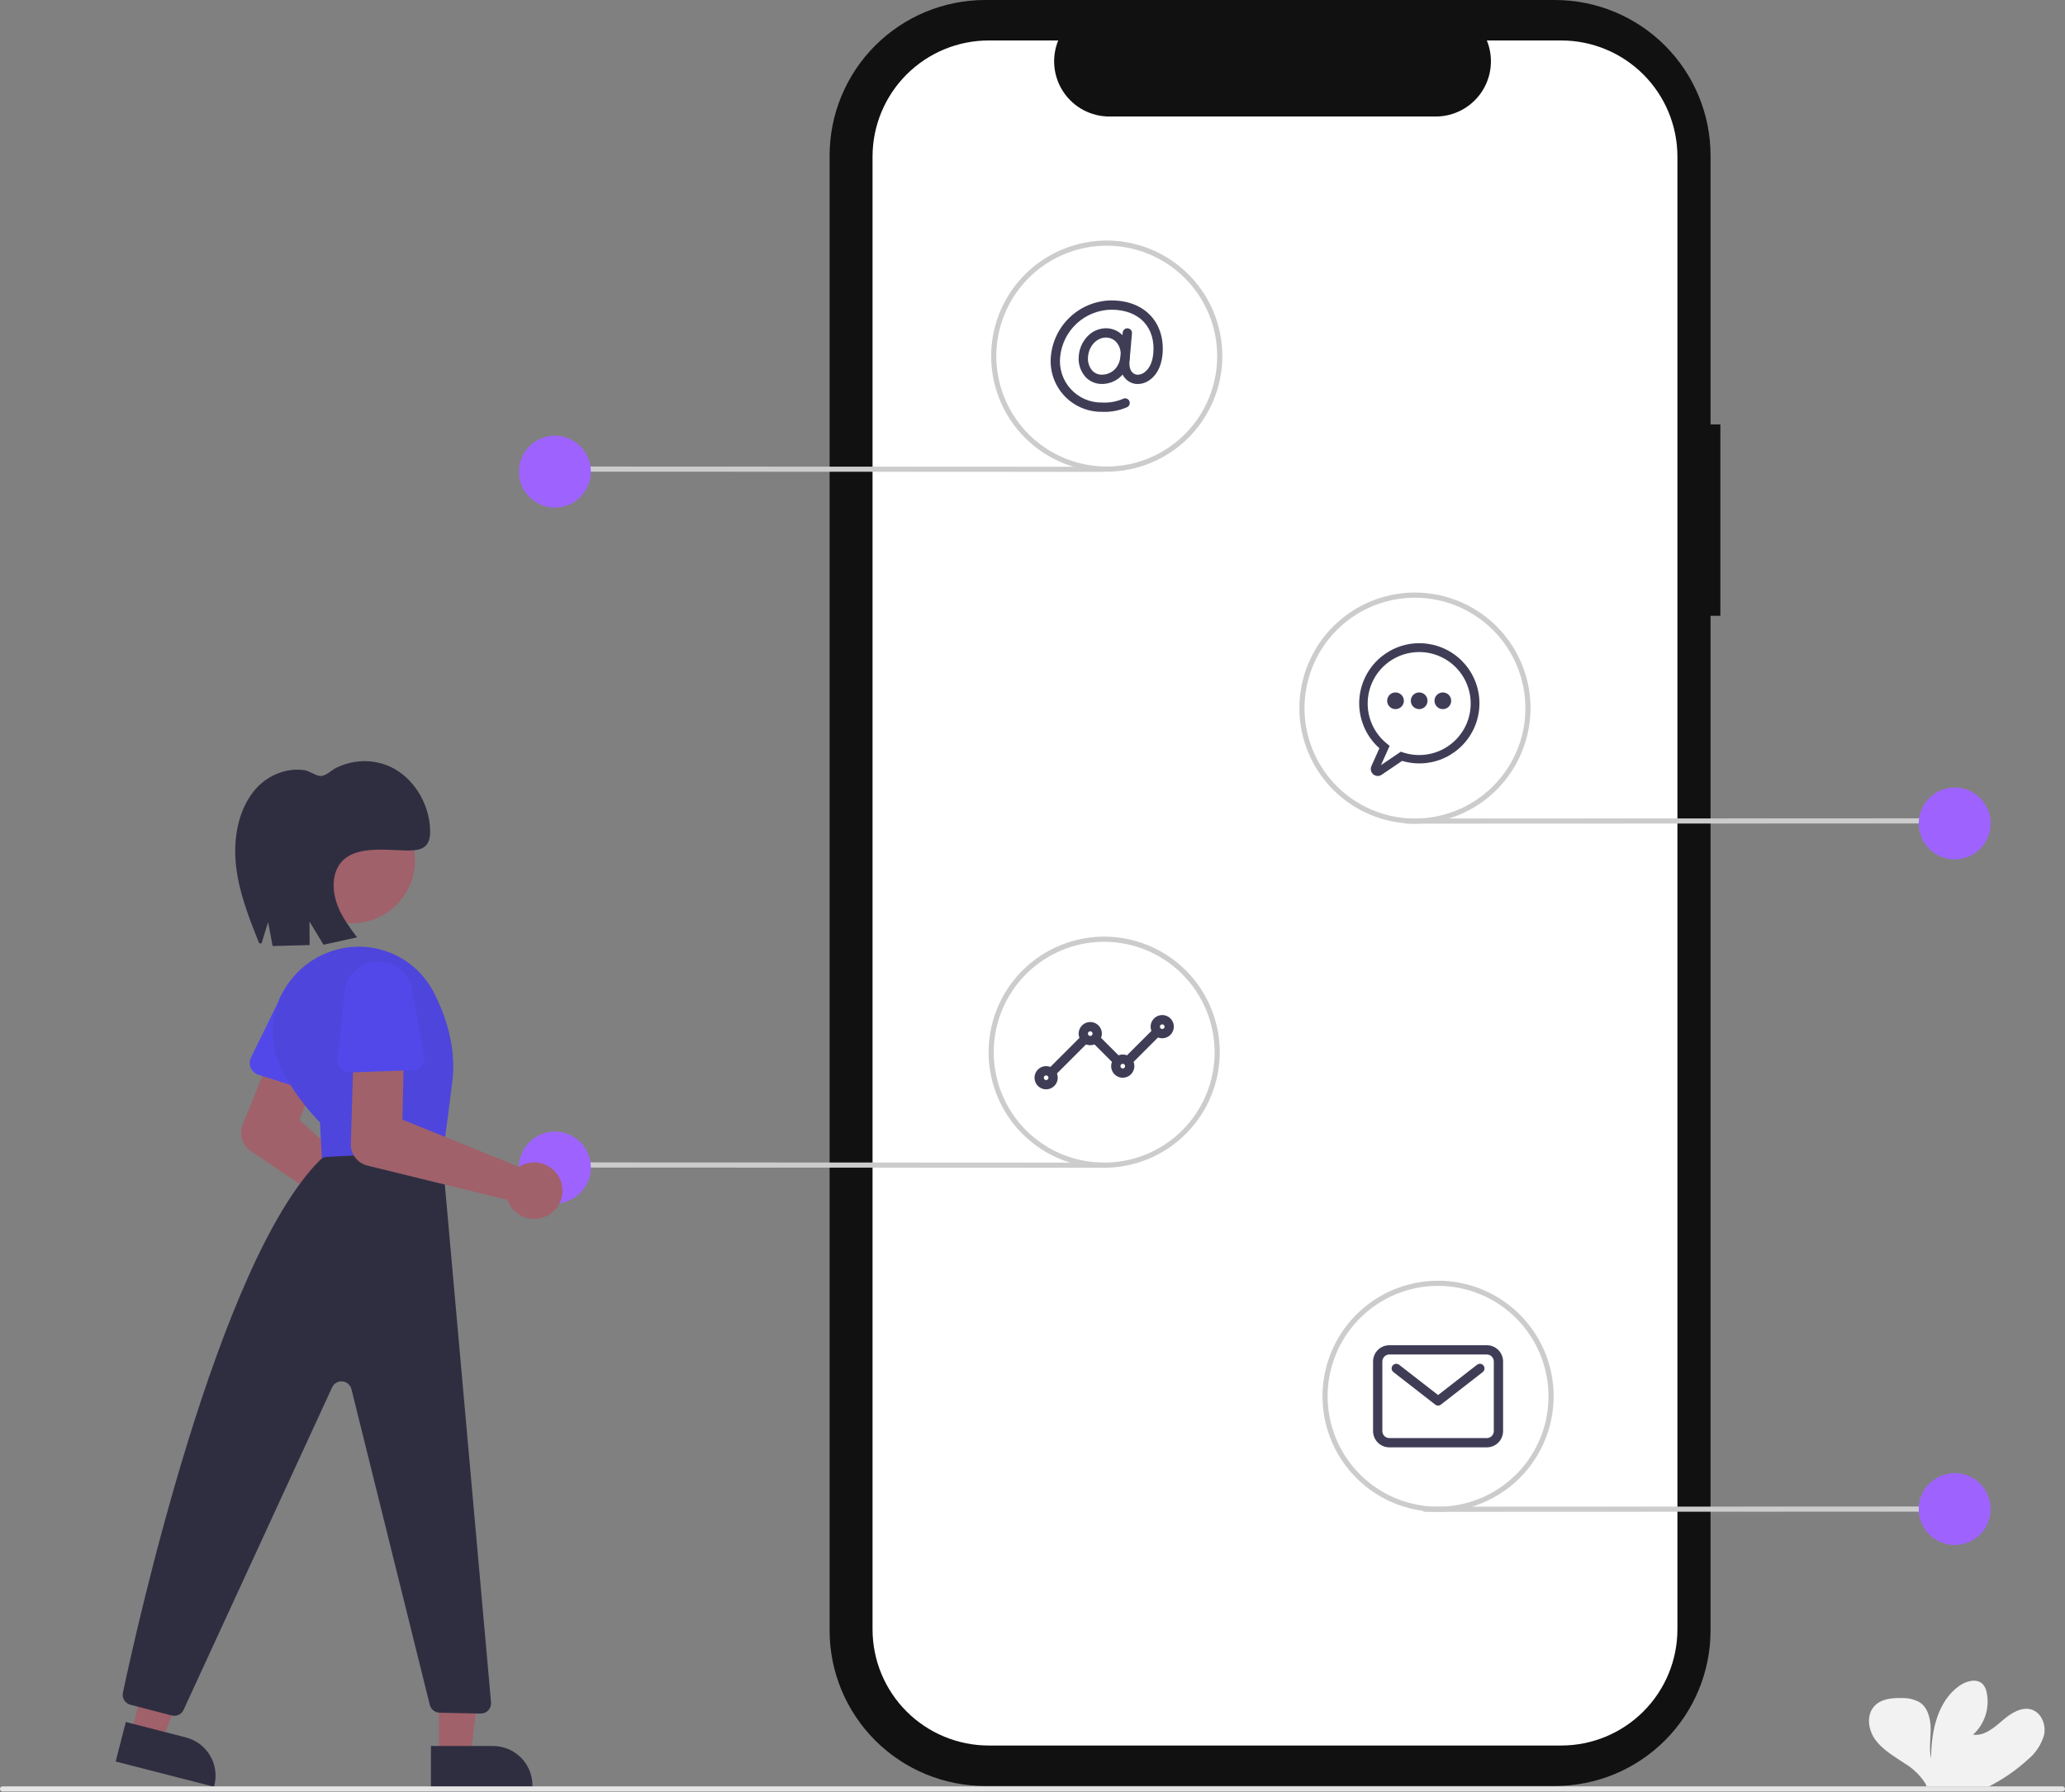 <svg width="804" height="698" viewBox="0 0 804 698" fill="none" xmlns="http://www.w3.org/2000/svg">
<rect x="0" y="0" width="804" height="698" fill="#808080" stroke="none"/>
<g clip-path="url(#clip0)">
<path d="M669.817 165.283H665.996V60.594C665.996 44.523 659.612 29.111 648.248 17.747C636.885 6.384 621.472 1.06087e-05 605.402 0H383.596C375.639 0 367.76 1.567 360.408 4.612C353.056 7.658 346.377 12.121 340.75 17.747C335.123 23.374 330.66 30.054 327.615 37.406C324.57 44.757 323.002 52.636 323.002 60.594V634.937C323.002 651.008 329.386 666.42 340.75 677.783C352.113 689.147 367.526 695.531 383.596 695.531H605.402C621.472 695.531 636.884 689.147 648.248 677.783C659.611 666.42 665.995 651.007 665.995 634.937V239.803H669.816L669.817 165.283Z" fill="#121111"/>
<path d="M607.847 15.758H578.896C580.228 19.023 580.736 22.565 580.376 26.072C580.016 29.579 578.799 32.944 576.833 35.87C574.866 38.796 572.21 41.194 569.098 42.852C565.987 44.509 562.515 45.376 558.989 45.376H431.919C428.394 45.376 424.923 44.509 421.811 42.851C418.7 41.193 416.044 38.795 414.078 35.87C412.111 32.943 410.894 29.579 410.534 26.072C410.175 22.565 410.683 19.023 412.014 15.758H384.973C372.971 15.758 361.462 20.526 352.976 29.012C344.489 37.498 339.722 49.008 339.722 61.009V634.519C339.722 646.52 344.489 658.03 352.976 666.516C361.462 675.002 372.971 679.769 384.973 679.769H607.847C619.848 679.769 631.358 675.002 639.844 666.516C648.33 658.03 653.098 646.52 653.098 634.519V634.519V61.008C653.097 49.007 648.33 37.498 639.844 29.012C631.358 20.526 619.848 15.758 607.847 15.758V15.758Z" fill="white"/>
<path d="M428.994 149.53C427.786 149.541 426.59 149.298 425.483 148.815C424.375 148.333 423.382 147.624 422.567 146.732C421.6 145.613 420.874 144.307 420.437 142.894C419.999 141.481 419.858 139.994 420.023 138.524C420.254 135.725 421.427 133.087 423.351 131.041C424.275 130.042 425.394 129.242 426.638 128.691C427.882 128.139 429.226 127.848 430.587 127.835C431.853 127.829 433.105 128.09 434.263 128.6C435.421 129.111 436.459 129.859 437.308 130.797C438.272 131.886 439 133.163 439.446 134.548C439.891 135.933 440.045 137.394 439.897 138.841V138.841C439.717 141.811 438.436 144.607 436.305 146.682C434.32 148.529 431.705 149.548 428.994 149.53V149.53ZM430.587 131.451C427.048 131.451 423.99 134.697 423.625 138.841C423.505 139.811 423.585 140.796 423.862 141.733C424.139 142.671 424.606 143.541 425.233 144.29C425.709 144.813 426.29 145.228 426.938 145.508C427.587 145.788 428.288 145.927 428.994 145.914C432.304 145.914 435.845 143.629 436.295 138.524C436.399 137.576 436.306 136.618 436.021 135.708C435.737 134.799 435.267 133.958 434.642 133.239C434.129 132.673 433.503 132.221 432.805 131.913C432.106 131.605 431.351 131.448 430.587 131.451Z" fill="#3F3D56"/>
<path d="M429.112 160.378C426.315 160.424 423.54 159.874 420.972 158.765C418.403 157.657 416.1 156.015 414.215 153.948C412.329 151.881 410.905 149.437 410.036 146.778C409.167 144.119 408.874 141.306 409.175 138.525C409.768 132.687 412.482 127.27 416.802 123.3C421.123 119.331 426.75 117.084 432.617 116.987C439.126 116.987 444.482 119.078 448.105 123.035C451.541 126.787 453.15 132.068 452.635 137.907C452.148 143.437 449.802 146.318 447.919 147.761C447.088 148.438 446.128 148.94 445.096 149.236C444.065 149.531 442.985 149.614 441.921 149.48C438.945 148.952 435.653 146.249 436.171 140.366L437.129 129.49C437.173 129.014 437.404 128.575 437.771 128.269C438.138 127.963 438.612 127.814 439.088 127.856C439.564 127.898 440.004 128.127 440.312 128.493C440.62 128.858 440.771 129.331 440.731 129.807L439.773 140.683C439.515 143.608 440.554 145.565 442.552 145.92C443.703 146.009 444.842 145.639 445.72 144.89C447.026 143.889 448.662 141.81 449.033 137.59C449.464 132.704 448.221 128.515 445.439 125.477C442.518 122.288 438.085 120.603 432.617 120.603C427.654 120.697 422.896 122.603 419.242 125.963C415.587 129.322 413.288 133.903 412.778 138.84C412.52 141.122 412.753 143.432 413.46 145.616C414.168 147.8 415.334 149.808 416.881 151.505C418.427 153.202 420.319 154.549 422.428 155.456C424.537 156.362 426.816 156.808 429.112 156.762C431.944 156.915 434.772 156.403 437.37 155.265C437.811 155.081 438.308 155.081 438.75 155.262C439.192 155.444 439.545 155.793 439.73 156.234C439.915 156.675 439.918 157.172 439.738 157.615C439.559 158.058 439.211 158.412 438.77 158.599C435.729 159.922 432.425 160.531 429.112 160.378Z" fill="#3F3D56"/>
<path d="M410.022 418.805C409.665 418.805 409.315 418.699 409.018 418.501C408.721 418.302 408.489 418.02 408.352 417.689C408.215 417.359 408.179 416.995 408.249 416.645C408.319 416.294 408.491 415.972 408.744 415.719L420.496 403.967C420.836 403.632 421.294 403.445 421.771 403.447C422.249 403.449 422.706 403.639 423.043 403.976C423.381 404.314 423.571 404.771 423.573 405.248C423.574 405.725 423.387 406.184 423.052 406.524L411.301 418.276C411.133 418.444 410.934 418.577 410.714 418.668C410.495 418.759 410.26 418.806 410.022 418.805ZM439.854 414.285C439.496 414.285 439.147 414.179 438.849 413.981C438.552 413.782 438.32 413.5 438.184 413.169C438.047 412.839 438.011 412.475 438.081 412.125C438.15 411.774 438.323 411.452 438.575 411.199L448.519 401.255C448.859 400.92 449.318 400.733 449.795 400.735C450.272 400.737 450.729 400.927 451.067 401.264C451.404 401.602 451.595 402.059 451.596 402.536C451.598 403.013 451.411 403.472 451.076 403.812L441.132 413.756C440.965 413.924 440.765 414.057 440.546 414.148C440.326 414.239 440.091 414.286 439.854 414.285V414.285ZM434.43 414.285C434.192 414.286 433.957 414.239 433.738 414.148C433.518 414.057 433.319 413.924 433.151 413.756L425.92 406.524C425.75 406.356 425.615 406.157 425.522 405.937C425.43 405.717 425.382 405.481 425.381 405.243C425.38 405.004 425.427 404.768 425.517 404.548C425.608 404.327 425.742 404.127 425.911 403.958C426.079 403.789 426.28 403.656 426.5 403.565C426.721 403.474 426.957 403.428 427.195 403.429C427.434 403.429 427.67 403.477 427.89 403.57C428.11 403.662 428.309 403.797 428.476 403.967L435.708 411.199C435.961 411.452 436.133 411.774 436.203 412.125C436.273 412.475 436.237 412.839 436.1 413.169C435.963 413.5 435.732 413.782 435.434 413.981C435.137 414.179 434.787 414.285 434.43 414.285V414.285Z" fill="#3F3D56"/>
<path d="M452.51 404.342C451.616 404.342 450.742 404.076 449.998 403.58C449.255 403.083 448.676 402.377 448.334 401.551C447.992 400.725 447.902 399.817 448.076 398.94C448.251 398.063 448.681 397.258 449.313 396.626C449.946 395.993 450.751 395.563 451.628 395.388C452.505 395.214 453.413 395.304 454.239 395.646C455.065 395.988 455.771 396.567 456.268 397.31C456.764 398.054 457.029 398.928 457.029 399.822C457.028 401.02 456.551 402.169 455.704 403.016C454.857 403.864 453.708 404.34 452.51 404.342V404.342ZM452.51 398.918C452.331 398.918 452.156 398.971 452.007 399.07C451.859 399.169 451.743 399.31 451.674 399.476C451.606 399.641 451.588 399.823 451.623 399.998C451.658 400.173 451.744 400.334 451.87 400.461C451.997 400.587 452.158 400.673 452.333 400.708C452.509 400.743 452.69 400.725 452.855 400.657C453.021 400.588 453.162 400.472 453.261 400.324C453.361 400.175 453.414 400 453.414 399.822C453.413 399.582 453.318 399.352 453.148 399.183C452.979 399.013 452.749 398.918 452.51 398.918V398.918Z" fill="#3F3D56"/>
<path d="M437.142 419.709C436.248 419.709 435.374 419.444 434.631 418.948C433.887 418.451 433.308 417.745 432.966 416.919C432.624 416.093 432.534 415.184 432.709 414.308C432.883 413.431 433.314 412.625 433.946 411.993C434.578 411.361 435.383 410.931 436.26 410.756C437.137 410.582 438.046 410.671 438.871 411.013C439.697 411.356 440.403 411.935 440.9 412.678C441.397 413.421 441.662 414.295 441.662 415.189C441.66 416.388 441.184 417.537 440.336 418.384C439.489 419.231 438.34 419.708 437.142 419.709ZM437.142 414.285C436.963 414.285 436.788 414.338 436.64 414.438C436.491 414.537 436.375 414.678 436.307 414.843C436.238 415.009 436.22 415.19 436.255 415.366C436.29 415.541 436.376 415.702 436.503 415.829C436.629 415.955 436.79 416.041 436.965 416.076C437.141 416.111 437.323 416.093 437.488 416.025C437.653 415.956 437.794 415.84 437.893 415.692C437.993 415.543 438.046 415.368 438.046 415.189C438.046 414.95 437.95 414.72 437.781 414.55C437.611 414.381 437.381 414.286 437.142 414.285V414.285Z" fill="#3F3D56"/>
<path d="M424.486 407.053C423.592 407.053 422.718 406.788 421.975 406.292C421.232 405.795 420.652 405.089 420.31 404.263C419.968 403.437 419.879 402.529 420.053 401.652C420.227 400.775 420.658 399.97 421.29 399.337C421.922 398.705 422.727 398.275 423.604 398.1C424.481 397.926 425.39 398.016 426.216 398.358C427.042 398.7 427.748 399.279 428.244 400.022C428.741 400.766 429.006 401.64 429.006 402.534C429.005 403.732 428.528 404.881 427.681 405.728C426.833 406.575 425.684 407.052 424.486 407.053V407.053ZM424.486 401.63C424.307 401.63 424.132 401.683 423.984 401.782C423.835 401.881 423.719 402.022 423.651 402.188C423.582 402.353 423.564 402.535 423.599 402.71C423.634 402.885 423.72 403.046 423.847 403.173C423.973 403.299 424.134 403.385 424.31 403.42C424.485 403.455 424.667 403.437 424.832 403.369C424.997 403.3 425.138 403.184 425.238 403.036C425.337 402.887 425.39 402.712 425.39 402.534C425.39 402.294 425.294 402.064 425.125 401.895C424.955 401.725 424.726 401.63 424.486 401.63V401.63Z" fill="#3F3D56"/>
<path d="M407.31 424.229C406.416 424.229 405.542 423.964 404.799 423.467C404.056 422.971 403.476 422.265 403.134 421.439C402.792 420.613 402.703 419.704 402.877 418.827C403.052 417.951 403.482 417.145 404.114 416.513C404.746 415.881 405.552 415.451 406.428 415.276C407.305 415.102 408.214 415.191 409.04 415.533C409.866 415.876 410.572 416.455 411.068 417.198C411.565 417.941 411.83 418.815 411.83 419.709C411.829 420.908 411.352 422.056 410.505 422.904C409.657 423.751 408.509 424.228 407.31 424.229V424.229ZM407.31 418.805C407.131 418.805 406.957 418.858 406.808 418.958C406.659 419.057 406.543 419.198 406.475 419.363C406.407 419.528 406.389 419.71 406.424 419.886C406.458 420.061 406.545 420.222 406.671 420.349C406.797 420.475 406.958 420.561 407.134 420.596C407.309 420.631 407.491 420.613 407.656 420.544C407.821 420.476 407.963 420.36 408.062 420.212C408.161 420.063 408.214 419.888 408.214 419.709C408.214 419.47 408.119 419.24 407.949 419.07C407.78 418.901 407.55 418.806 407.31 418.805V418.805Z" fill="#3F3D56"/>
<path d="M578.894 563.653H540.926C539.248 563.651 537.64 562.984 536.454 561.798C535.267 560.611 534.6 559.003 534.598 557.325V530.206C534.6 528.528 535.267 526.92 536.454 525.733C537.64 524.547 539.248 523.88 540.926 523.878H578.894C580.571 523.88 582.18 524.547 583.366 525.733C584.552 526.92 585.22 528.528 585.221 530.206V557.325C585.22 559.003 584.552 560.611 583.366 561.798C582.18 562.984 580.571 563.651 578.894 563.653V563.653ZM540.926 527.494C540.207 527.494 539.518 527.78 539.009 528.289C538.501 528.797 538.215 529.487 538.214 530.206V557.325C538.215 558.044 538.501 558.734 539.009 559.242C539.518 559.75 540.207 560.036 540.926 560.037H578.894C579.613 560.036 580.302 559.75 580.81 559.242C581.319 558.734 581.605 558.044 581.606 557.325V530.206C581.605 529.487 581.319 528.797 580.81 528.289C580.302 527.78 579.613 527.494 578.894 527.494L540.926 527.494Z" fill="#3F3D56"/>
<path d="M559.91 547.381C559.508 547.382 559.117 547.248 558.8 547L542.528 534.345C542.341 534.199 542.184 534.018 542.066 533.811C541.949 533.605 541.873 533.377 541.844 533.142C541.815 532.906 541.832 532.667 541.895 532.438C541.958 532.209 542.065 531.995 542.211 531.808C542.357 531.62 542.538 531.463 542.744 531.346C542.951 531.229 543.178 531.153 543.414 531.124C543.649 531.094 543.888 531.111 544.117 531.174C544.346 531.237 544.561 531.345 544.748 531.49L559.91 543.283L575.072 531.49C575.259 531.345 575.473 531.237 575.702 531.174C575.931 531.111 576.17 531.094 576.406 531.124C576.641 531.153 576.869 531.229 577.075 531.346C577.282 531.463 577.463 531.62 577.609 531.808C577.754 531.995 577.862 532.209 577.925 532.438C577.988 532.667 578.005 532.906 577.976 533.142C577.946 533.377 577.871 533.605 577.753 533.811C577.636 534.018 577.479 534.199 577.292 534.345L561.02 547C560.703 547.248 560.312 547.382 559.91 547.381V547.381Z" fill="#3F3D56"/>
<path d="M763.835 588.682L554.693 588.765C554.428 588.765 554.174 588.66 553.986 588.473C553.799 588.285 553.693 588.031 553.693 587.765C553.693 587.5 553.799 587.246 553.986 587.058C554.174 586.871 554.428 586.765 554.693 586.765L763.835 586.682C764.1 586.682 764.354 586.788 764.542 586.975C764.729 587.163 764.835 587.417 764.835 587.682C764.835 587.948 764.729 588.202 764.542 588.39C764.354 588.577 764.1 588.682 763.835 588.682Z" fill="#CCCCCC"/>
<path d="M761.051 601.683C768.783 601.683 775.051 595.415 775.051 587.683C775.051 579.951 768.783 573.683 761.051 573.683C753.319 573.683 747.051 579.951 747.051 587.683C747.051 595.415 753.319 601.683 761.051 601.683Z" fill="#9E63FF"/>
<path d="M758.835 320.683L547.693 320.765C547.428 320.765 547.174 320.66 546.986 320.473C546.799 320.285 546.693 320.031 546.693 319.765C546.693 319.5 546.799 319.246 546.986 319.058C547.174 318.871 547.428 318.765 547.693 318.765L758.835 318.683C759.1 318.683 759.354 318.788 759.542 318.975C759.729 319.163 759.835 319.417 759.835 319.683C759.835 319.948 759.729 320.202 759.542 320.39C759.354 320.577 759.1 320.683 758.835 320.683Z" fill="#CCCCCC"/>
<path d="M761.051 334.683C768.783 334.683 775.051 328.415 775.051 320.683C775.051 312.951 768.783 306.683 761.051 306.683C753.319 306.683 747.051 312.951 747.051 320.683C747.051 328.415 753.319 334.683 761.051 334.683Z" fill="#9E63FF"/>
<path d="M218.268 183.683L429.409 183.765C429.674 183.765 429.929 183.66 430.116 183.473C430.304 183.285 430.409 183.031 430.409 182.765C430.409 182.5 430.304 182.246 430.116 182.058C429.929 181.871 429.674 181.765 429.409 181.765L218.268 181.683C218.002 181.683 217.748 181.788 217.561 181.975C217.373 182.163 217.268 182.417 217.268 182.683C217.268 182.948 217.373 183.202 217.561 183.39C217.748 183.577 218.002 183.683 218.268 183.683V183.683Z" fill="#CCCCCC"/>
<path d="M216.051 197.683C223.783 197.683 230.051 191.415 230.051 183.683C230.051 175.951 223.783 169.683 216.051 169.683C208.319 169.683 202.051 175.951 202.051 183.683C202.051 191.415 208.319 197.683 216.051 197.683Z" fill="#9E63FF"/>
<path d="M218.268 454.683L429.409 454.765C429.674 454.765 429.929 454.66 430.116 454.473C430.304 454.285 430.409 454.031 430.409 453.765C430.409 453.5 430.304 453.246 430.116 453.058C429.929 452.871 429.674 452.765 429.409 452.765L218.268 452.683C218.002 452.683 217.748 452.788 217.561 452.975C217.373 453.163 217.268 453.417 217.268 453.683C217.268 453.948 217.373 454.202 217.561 454.39C217.748 454.577 218.002 454.683 218.268 454.683V454.683Z" fill="#CCCCCC"/>
<path d="M216.051 468.683C223.783 468.683 230.051 462.415 230.051 454.683C230.051 446.951 223.783 440.683 216.051 440.683C208.319 440.683 202.051 446.951 202.051 454.683C202.051 462.415 208.319 468.683 216.051 468.683Z" fill="#9E63FF"/>
<path d="M559.91 588.765C551.01 588.765 542.309 586.126 534.909 581.182C527.509 576.237 521.741 569.209 518.335 560.986C514.929 552.764 514.038 543.716 515.775 534.986C517.511 526.257 521.797 518.239 528.09 511.946C534.384 505.652 542.402 501.366 551.131 499.63C559.86 497.894 568.908 498.785 577.131 502.191C585.353 505.597 592.381 511.365 597.326 518.765C602.271 526.165 604.91 534.865 604.91 543.765C604.896 555.696 600.151 567.134 591.715 575.57C583.279 584.006 571.841 588.752 559.91 588.765V588.765ZM559.91 500.765C551.405 500.765 543.092 503.287 536.02 508.012C528.949 512.737 523.438 519.453 520.183 527.31C516.929 535.167 516.077 543.813 517.736 552.154C519.395 560.496 523.491 568.157 529.504 574.171C535.518 580.185 543.18 584.28 551.521 585.939C559.862 587.598 568.508 586.747 576.365 583.492C584.223 580.238 590.938 574.726 595.663 567.655C600.388 560.584 602.91 552.27 602.91 543.765C602.897 532.365 598.363 521.435 590.301 513.374C582.24 505.313 571.31 500.778 559.91 500.765V500.765Z" fill="#CCCCCC"/>
<path d="M429.91 454.765C421.01 454.765 412.309 452.126 404.909 447.182C397.509 442.237 391.741 435.209 388.335 426.986C384.929 418.763 384.038 409.715 385.775 400.986C387.511 392.257 391.797 384.239 398.09 377.946C404.384 371.652 412.402 367.366 421.131 365.63C429.86 363.894 438.908 364.785 447.131 368.191C455.353 371.597 462.381 377.365 467.326 384.765C472.271 392.165 474.91 400.865 474.91 409.765C474.896 421.696 470.151 433.134 461.715 441.57C453.279 450.006 441.841 454.752 429.91 454.765ZM429.91 366.765C421.405 366.765 413.092 369.287 406.02 374.012C398.949 378.737 393.438 385.453 390.183 393.31C386.929 401.167 386.077 409.813 387.736 418.154C389.395 426.496 393.491 434.157 399.504 440.171C405.518 446.185 413.18 450.28 421.521 451.939C429.862 453.598 438.508 452.747 446.365 449.492C454.223 446.238 460.938 440.726 465.663 433.655C470.388 426.584 472.91 418.27 472.91 409.765C472.897 398.365 468.363 387.435 460.301 379.374C452.24 371.313 441.31 366.778 429.91 366.765V366.765Z" fill="#CCCCCC"/>
<path d="M550.91 320.765C542.01 320.765 533.309 318.126 525.909 313.182C518.509 308.237 512.741 301.209 509.335 292.986C505.929 284.763 505.038 275.715 506.775 266.986C508.511 258.257 512.797 250.239 519.09 243.946C525.384 237.652 533.402 233.366 542.131 231.63C550.86 229.894 559.908 230.785 568.131 234.191C576.353 237.597 583.381 243.365 588.326 250.765C593.271 258.165 595.91 266.865 595.91 275.765C595.896 287.696 591.151 299.134 582.715 307.57C574.279 316.007 562.841 320.752 550.91 320.765V320.765ZM550.91 232.765C542.405 232.765 534.092 235.287 527.02 240.012C519.949 244.737 514.438 251.453 511.183 259.31C507.929 267.167 507.077 275.813 508.736 284.154C510.395 292.495 514.491 300.157 520.504 306.171C526.518 312.185 534.18 316.28 542.521 317.939C550.862 319.598 559.508 318.747 567.365 315.492C575.223 312.238 581.938 306.726 586.663 299.655C591.388 292.584 593.91 284.27 593.91 275.765C593.897 264.365 589.363 253.435 581.301 245.374C573.24 237.313 562.31 232.778 550.91 232.765V232.765Z" fill="#CCCCCC"/>
<path d="M430.91 183.683C422.01 183.683 413.309 181.043 405.909 176.099C398.509 171.154 392.741 164.126 389.335 155.903C385.929 147.681 385.038 138.633 386.775 129.903C388.511 121.174 392.797 113.156 399.09 106.863C405.384 100.569 413.402 96.284 422.131 94.547C430.86 92.811 439.908 93.702 448.131 97.108C456.353 100.514 463.381 106.282 468.326 113.682C473.271 121.082 475.91 129.782 475.91 138.683C475.896 150.613 471.151 162.051 462.715 170.487C454.279 178.924 442.841 183.669 430.91 183.683V183.683ZM430.91 95.683C422.405 95.683 414.092 98.204 407.02 102.929C399.949 107.654 394.438 114.37 391.183 122.227C387.929 130.084 387.077 138.73 388.736 147.071C390.395 155.413 394.491 163.074 400.504 169.088C406.518 175.102 414.18 179.197 422.521 180.856C430.862 182.515 439.508 181.664 447.365 178.409C455.223 175.155 461.938 169.643 466.663 162.572C471.388 155.501 473.91 147.187 473.91 138.683C473.897 127.282 469.363 116.352 461.301 108.291C453.24 100.23 442.31 95.695 430.91 95.683Z" fill="#CCCCCC"/>
<path d="M148.502 488.579C147.272 487.641 146.253 486.455 145.512 485.097C144.771 483.739 144.324 482.241 144.2 480.699C144.173 480.339 144.164 479.979 144.175 479.618L97.607 448.256C96.083 447.219 94.934 445.718 94.333 443.975C93.732 442.233 93.71 440.342 94.27 438.586L116.527 383.29C117.485 380.91 119.347 379.006 121.705 377.996C124.063 376.985 126.726 376.951 129.11 377.899C131.494 378.848 133.405 380.702 134.425 383.057C135.444 385.411 135.49 388.074 134.55 390.461L116.581 436.152L152.842 469.087C153.32 468.978 153.806 468.903 154.295 468.863C157.095 468.64 159.875 469.497 162.064 471.258C164.253 473.02 165.684 475.552 166.066 478.335C166.448 481.118 165.75 483.942 164.116 486.227C162.482 488.513 160.036 490.086 157.278 490.625C156.571 490.762 155.852 490.831 155.132 490.831C152.734 490.833 150.403 490.041 148.502 488.579Z" fill="#A0616A"/>
<path d="M97.626 415.85C97.353 415.214 97.221 414.526 97.239 413.834C97.256 413.142 97.423 412.462 97.727 411.84L108.352 390.124C109.424 386.749 111.791 383.937 114.933 382.303C118.076 380.67 121.737 380.35 125.116 381.413C128.494 382.476 131.313 384.835 132.955 387.973C134.596 391.11 134.927 394.771 133.873 398.153L129.994 422.095C129.884 422.778 129.627 423.429 129.242 424.004C128.857 424.579 128.352 425.065 127.762 425.427C127.173 425.79 126.512 426.021 125.825 426.105C125.138 426.189 124.441 426.124 123.781 425.914L100.596 418.546C99.936 418.337 99.329 417.988 98.816 417.522C98.304 417.057 97.898 416.487 97.626 415.85V415.85Z" fill="#5248EA"/>
<path d="M170.908 683.95H183.168L189 636.662L170.906 636.663L170.908 683.95Z" fill="#A0616A"/>
<path d="M167.781 679.948L191.924 679.947H191.925C193.946 679.947 195.947 680.344 197.813 681.118C199.68 681.891 201.376 683.024 202.805 684.453C204.234 685.882 205.367 687.578 206.141 689.445C206.914 691.311 207.312 693.312 207.312 695.333V695.833L167.781 695.834L167.781 679.948Z" fill="#2F2E41"/>
<path d="M51.025 675.264L62.899 678.315L80.319 633.967L62.794 629.464L51.025 675.264Z" fill="#A0616A"/>
<path d="M48.992 670.608L72.376 676.618L72.377 676.618C74.334 677.121 76.173 678.004 77.789 679.218C79.404 680.431 80.765 681.951 81.793 683.691C82.821 685.43 83.497 687.355 83.781 689.356C84.065 691.356 83.953 693.393 83.449 695.35L83.325 695.834L45.038 685.995L48.992 670.608Z" fill="#2F2E41"/>
<path d="M137.015 359.541C150.579 359.541 161.576 348.545 161.576 334.98C161.576 321.416 150.579 310.419 137.015 310.419C123.45 310.419 112.454 321.416 112.454 334.98C112.454 348.545 123.45 359.541 137.015 359.541Z" fill="#A0616A"/>
<path d="M124.592 437.141C118.749 431.126 113.787 424.314 109.856 416.907C107.766 412.845 106.548 408.391 106.283 403.831C106.018 399.271 106.71 394.706 108.316 390.43C109.956 386.059 112.493 382.079 115.763 378.747C119.034 375.415 122.966 372.805 127.307 371.085C134.919 367.996 143.411 367.868 151.113 370.727C158.814 373.586 165.166 379.224 168.919 386.532C175.065 398.559 177.473 410.318 176.078 421.484C173.41 442.829 171.848 453.863 171.435 454.275L171.298 454.412L125.609 456.443L124.592 437.141Z" fill="#4E45DC"/>
<path d="M127.306 450.535L168.193 448.5C169.225 448.449 170.238 448.799 171.018 449.478C171.797 450.156 172.284 451.11 172.376 452.14L191.185 662.972C191.235 663.532 191.166 664.096 190.983 664.628C190.8 665.16 190.507 665.647 190.123 666.058C189.739 666.469 189.273 666.794 188.754 667.013C188.236 667.231 187.678 667.338 187.115 667.326L171.142 666.986C170.263 666.968 169.415 666.66 168.729 666.112C168.043 665.563 167.556 664.804 167.344 663.951L136.828 540.988C136.629 540.184 136.184 539.461 135.556 538.921C134.928 538.38 134.147 538.047 133.322 537.97C132.497 537.892 131.668 538.072 130.949 538.486C130.231 538.899 129.659 539.526 129.313 540.279L71.483 665.878C71.09 666.731 70.41 667.419 69.561 667.821C68.712 668.222 67.749 668.313 66.84 668.076L50.764 663.882C49.769 663.624 48.912 662.992 48.371 662.118C47.83 661.244 47.647 660.195 47.859 659.189C53.148 634.221 84.831 491.233 124.721 451.656C125.415 450.976 126.336 450.578 127.306 450.535V450.535Z" fill="#2F2E41"/>
<path d="M204.733 474.207C203.255 473.751 201.889 472.989 200.725 471.971C199.56 470.952 198.624 469.699 197.975 468.294C197.826 467.967 197.693 467.632 197.579 467.29L143.048 453.927C141.259 453.48 139.663 452.467 138.498 451.039C137.332 449.611 136.659 447.844 136.579 446.002L138.383 386.424C138.461 383.86 139.551 381.431 141.416 379.668C143.281 377.906 145.768 376.955 148.332 377.022C150.897 377.089 153.33 378.17 155.1 380.028C156.87 381.885 157.831 384.368 157.774 386.933L156.678 436.017L202.079 454.414C202.49 454.148 202.92 453.91 203.364 453.702H203.364C204.986 452.95 206.766 452.604 208.551 452.695C210.335 452.785 212.071 453.308 213.609 454.219C215.146 455.131 216.439 456.402 217.375 457.925C218.311 459.447 218.862 461.175 218.981 462.958C219.1 464.741 218.783 466.526 218.058 468.159C217.333 469.793 216.221 471.225 214.818 472.333C213.415 473.44 211.764 474.189 210.007 474.516C208.25 474.843 206.44 474.737 204.733 474.207V474.207Z" fill="#A0616A"/>
<path d="M132.567 416.111C132.096 415.603 131.741 415 131.525 414.343C131.308 413.685 131.237 412.989 131.314 412.301L134.017 388.277C133.892 384.738 135.175 381.293 137.585 378.698C139.995 376.104 143.336 374.571 146.875 374.435C150.414 374.3 153.862 375.574 156.463 377.977C159.064 380.38 160.607 383.716 160.752 387.254L165.151 411.106C165.276 411.787 165.253 412.487 165.084 413.158C164.915 413.829 164.603 414.456 164.169 414.996C163.736 415.535 163.191 415.975 162.572 416.286C161.954 416.596 161.275 416.769 160.584 416.793L136.271 417.652C135.579 417.677 134.89 417.552 134.251 417.286C133.612 417.02 133.037 416.619 132.567 416.111V416.111Z" fill="#5248EA"/>
<path d="M101.821 367.407L104.387 359.113L106.142 368.421L120.555 368.039L120.489 358.862L125.968 367.919L139.028 365.032C136.238 361.314 133.415 357.538 131.63 353.156C129.846 348.773 129.196 343.634 130.864 339.197C134.986 328.229 150.615 331.298 159.163 331.205C161.657 331.178 164.473 330.999 166.106 328.96C167.336 327.424 167.537 325.228 167.475 323.198C167.154 312.743 160.877 302.769 152.004 298.613C147.66 296.612 142.818 295.956 138.098 296.729C135.637 297.118 133.247 297.871 131.007 298.963C129.01 299.938 126.912 302.262 124.762 302.199C122.955 302.146 120.562 300.264 118.596 299.942C116.227 299.576 113.81 299.661 111.472 300.191C106.775 301.238 102.54 303.772 99.396 307.417C92.716 315.179 90.731 326.618 91.895 337.148C93.06 347.678 96.999 357.582 100.894 367.314" fill="#2F2E41"/>
<path d="M803 697.682H1C0.735 697.682 0.48 697.577 0.293 697.39C0.105 697.202 0 696.948 0 696.682C0 696.417 0.105 696.163 0.293 695.975C0.48 695.788 0.735 695.682 1 695.682H803C803.265 695.682 803.52 695.788 803.707 695.975C803.895 696.163 804 696.417 804 696.682C804 696.948 803.895 697.202 803.707 697.39C803.52 697.577 803.265 697.682 803 697.682Z" fill="#E6E6E6"/>
<path d="M789.47 685.289C792.522 682.814 794.747 679.466 795.846 675.693C796.659 671.874 795.032 667.391 791.396 665.914C787.312 664.336 782.945 667.175 779.641 670.031C776.337 672.887 772.535 676.158 768.202 675.543C770.422 673.52 772.079 670.956 773.013 668.102C773.947 665.248 774.126 662.2 773.531 659.256C773.352 658.031 772.835 656.881 772.037 655.935C769.779 653.511 765.662 654.557 762.939 656.467C754.305 662.543 751.898 674.265 751.865 684.824C750.985 681.006 751.715 677.038 751.699 673.202C751.682 669.367 750.603 664.901 747.316 662.875C745.277 661.78 742.988 661.236 740.675 661.298C736.79 661.165 732.473 661.547 729.816 664.386C726.496 667.906 727.376 673.833 730.248 677.668C733.12 681.504 737.47 683.977 741.471 686.667C744.694 688.578 747.442 691.195 749.507 694.321C749.752 694.753 749.952 695.21 750.105 695.682H774.428C779.889 692.914 784.949 689.418 789.47 685.289Z" fill="#F2F2F2"/>
<path d="M536.405 302.202C535.953 302.2 535.509 302.085 535.112 301.868C534.716 301.651 534.38 301.338 534.134 300.958C533.889 300.579 533.742 300.144 533.707 299.693C533.673 299.242 533.751 298.79 533.935 298.377L537.064 291.396C532.752 287.566 530.006 282.28 529.352 276.55C528.698 270.82 530.182 265.051 533.52 260.348C536.857 255.645 541.813 252.34 547.438 251.067C553.062 249.793 558.959 250.64 563.997 253.446C569.035 256.252 572.86 260.819 574.738 266.272C576.617 271.724 576.416 277.678 574.175 282.991C571.934 288.305 567.81 292.604 562.595 295.065C557.379 297.525 551.439 297.974 545.913 296.324L537.928 301.73C537.479 302.037 536.949 302.201 536.405 302.202V302.202ZM552.551 253.935C548.391 253.933 544.334 255.224 540.941 257.631C537.548 260.038 534.988 263.441 533.616 267.368C532.244 271.295 532.127 275.551 533.282 279.547C534.438 283.544 536.807 287.081 540.063 289.671L541.049 290.457L537.682 297.969L545.408 292.738L546.171 292.995C548.927 293.92 551.851 294.236 554.741 293.919C557.631 293.602 560.417 292.661 562.907 291.161C565.397 289.66 567.531 287.636 569.161 285.229C570.791 282.821 571.878 280.088 572.346 277.219C572.815 274.35 572.654 271.413 571.875 268.613C571.096 265.812 569.717 263.214 567.834 260.999C565.951 258.784 563.609 257.005 560.97 255.785C558.331 254.566 555.458 253.934 552.551 253.935V253.935Z" fill="#3F3D56"/>
<path d="M552.551 276.161C554.347 276.161 555.804 274.704 555.804 272.908C555.804 271.112 554.347 269.656 552.551 269.656C550.755 269.656 549.299 271.112 549.299 272.908C549.299 274.704 550.755 276.161 552.551 276.161Z" fill="#3F3D56"/>
<path d="M543.336 276.161C545.132 276.161 546.588 274.704 546.588 272.908C546.588 271.112 545.132 269.656 543.336 269.656C541.539 269.656 540.083 271.112 540.083 272.908C540.083 274.704 541.539 276.161 543.336 276.161Z" fill="#3F3D56"/>
<path d="M561.767 276.161C563.563 276.161 565.019 274.704 565.019 272.908C565.019 271.112 563.563 269.656 561.767 269.656C559.97 269.656 558.514 271.112 558.514 272.908C558.514 274.704 559.97 276.161 561.767 276.161Z" fill="#3F3D56"/>
</g>
<defs>
<clipPath id="clip0">
<rect width="804" height="697.683" fill="white"/>
</clipPath>
</defs>
</svg>
